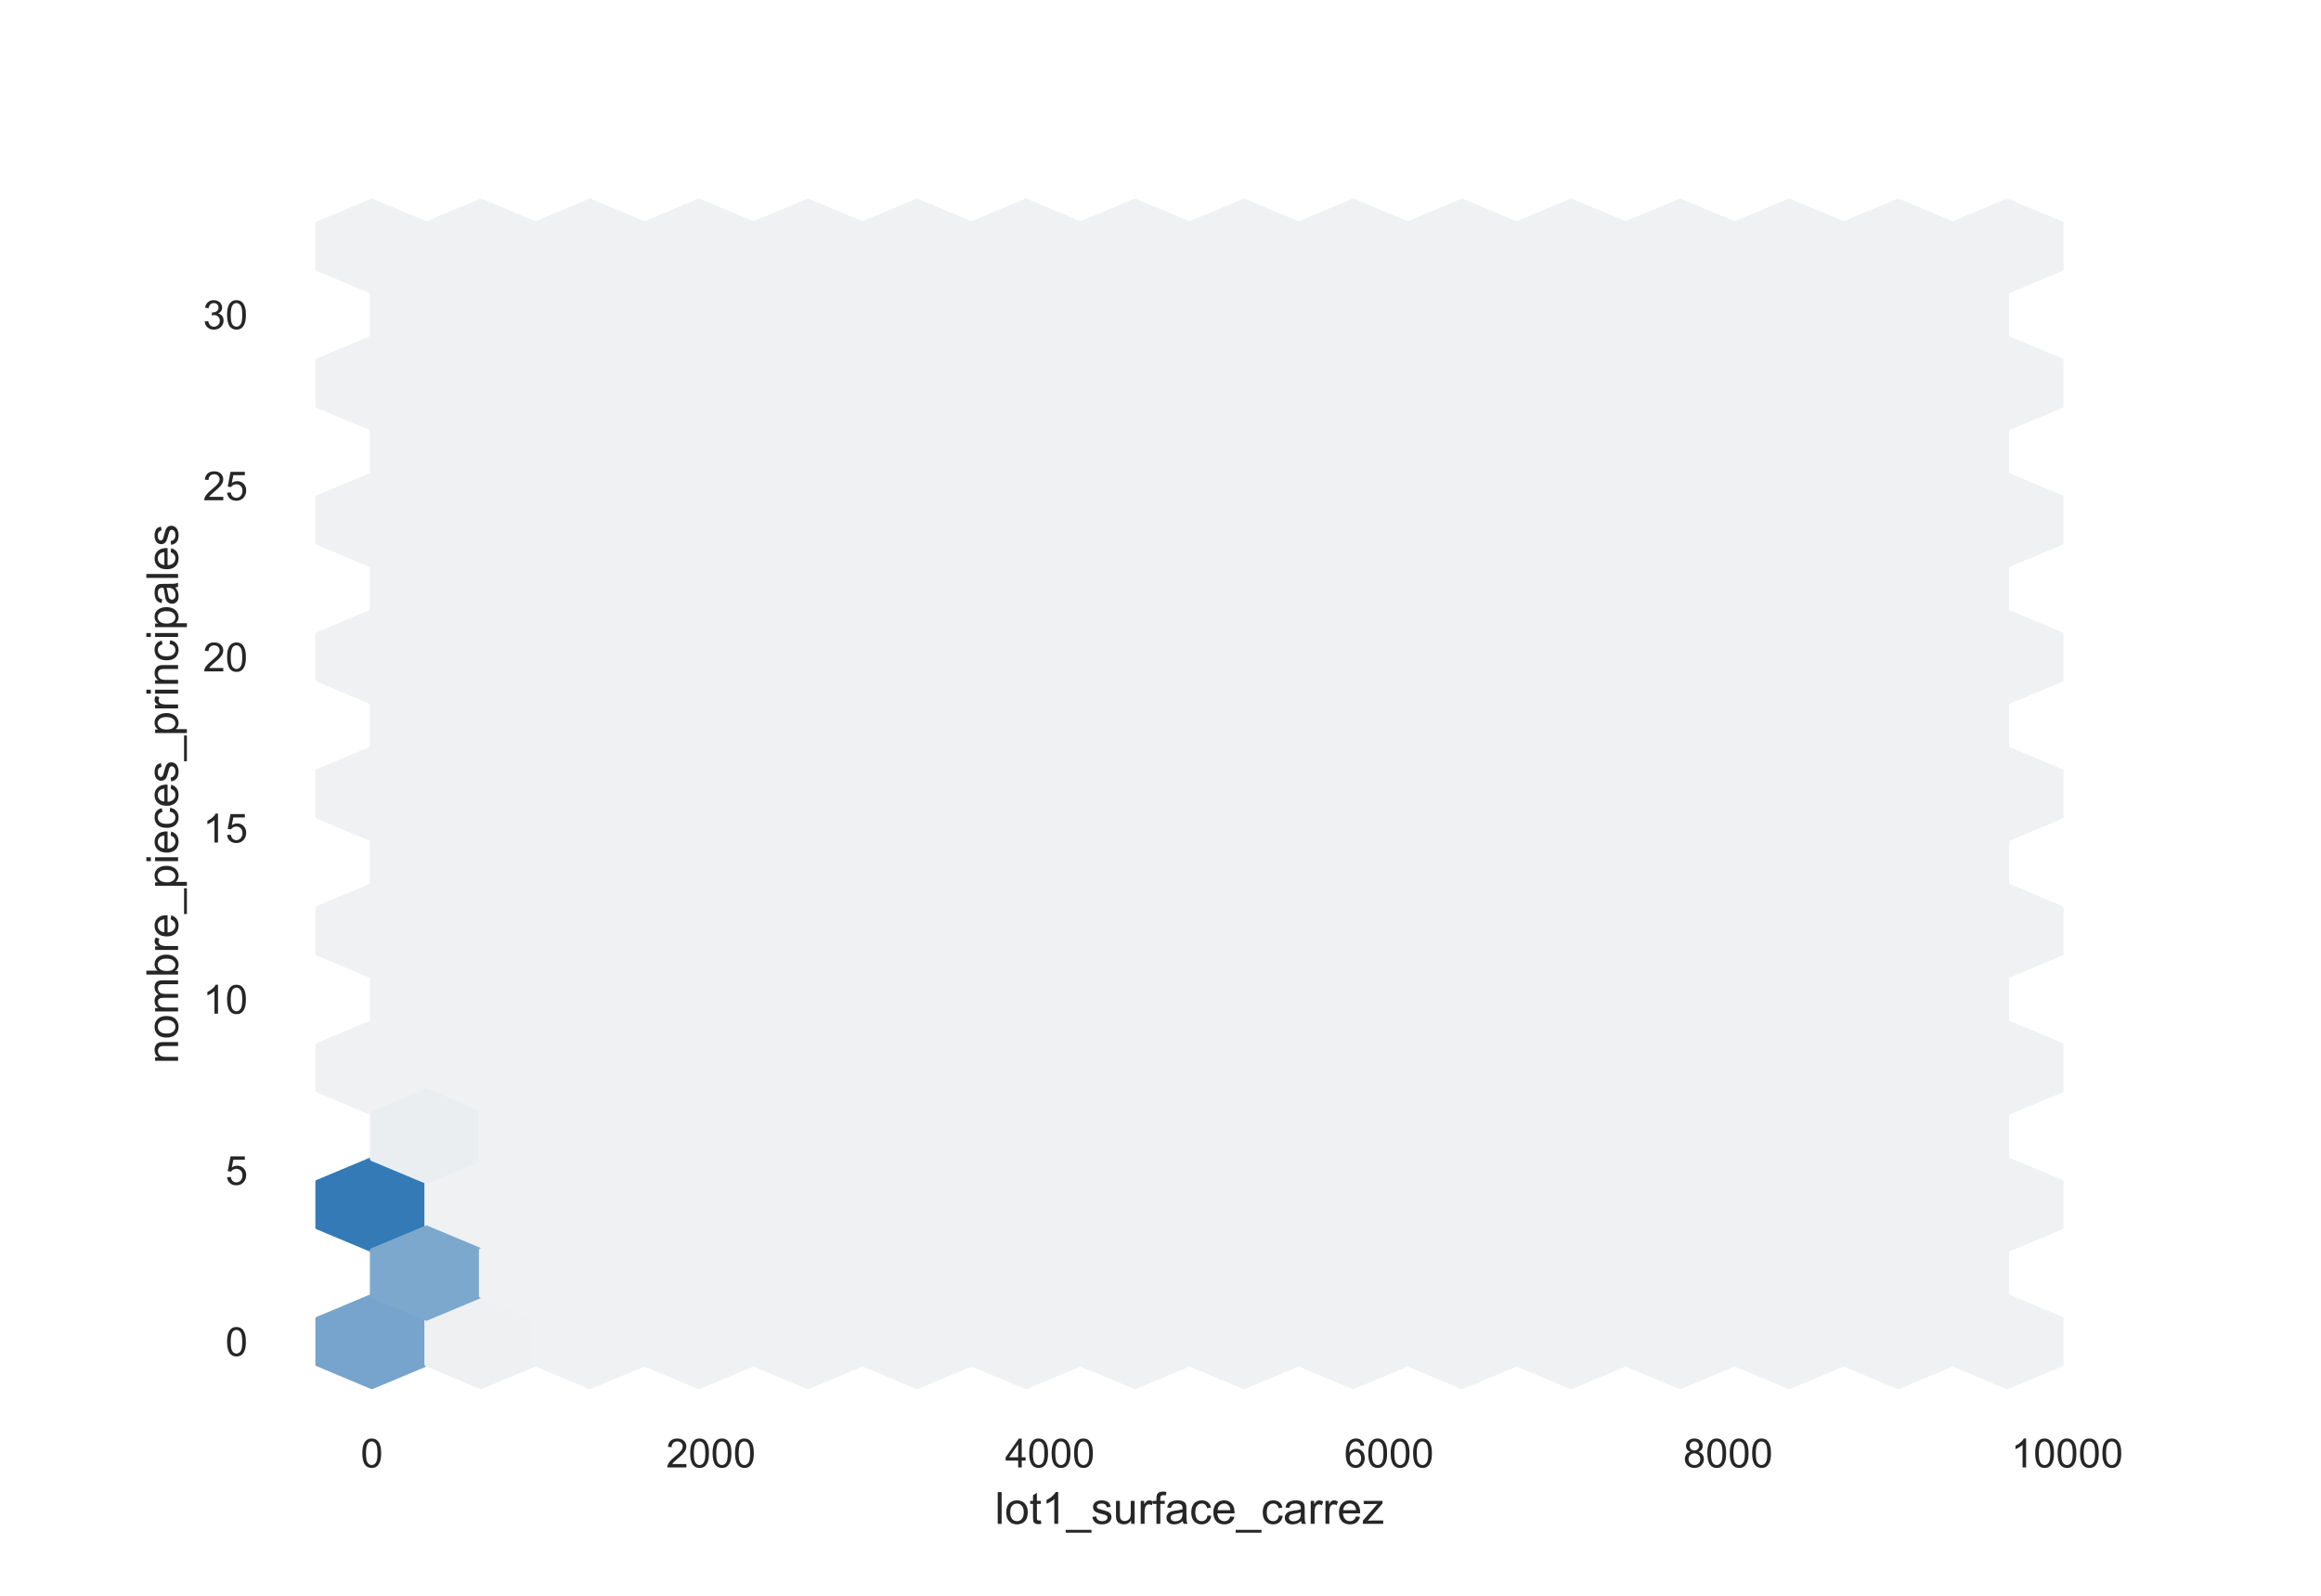 <?xml version="1.0" encoding="utf-8" standalone="no"?>
<!DOCTYPE svg PUBLIC "-//W3C//DTD SVG 1.1//EN"
  "http://www.w3.org/Graphics/SVG/1.1/DTD/svg11.dtd">
<!-- Created with matplotlib (https://matplotlib.org/) -->
<svg height="396pt" version="1.1" viewBox="0 0 576 396" width="576pt" xmlns="http://www.w3.org/2000/svg" xmlns:xlink="http://www.w3.org/1999/xlink">
 <defs>
  <style type="text/css">*{stroke-linecap:butt;stroke-linejoin:round;}</style>
 </defs>
 <g id="figure_1">
  <g id="patch_1">
   <path d="M 0 396 
L 576 396 
L 576 0 
L 0 0 
z
" style="fill:#ffffff;"/>
  </g>
  <g id="axes_1">
   <g id="patch_2">
    <path d="M 72 346.5 
L 518.4 346.5 
L 518.4 47.52 
L 72 47.52 
z
" style="fill:#ffffff;"/>
   </g>
   <g id="matplotlib.axis_1">
    <g id="xtick_1">
     <g id="text_1">
      <!-- 0 -->
      <g style="fill:#262626;" transform="translate(89.505 364.158)scale(0.1 -0.1)">
       <defs>
        <path d="M 4.156 35.297 
Q 4.156 48 6.766 55.734 
Q 9.375 63.484 14.516 67.672 
Q 19.672 71.875 27.484 71.875 
Q 33.25 71.875 37.594 69.547 
Q 41.938 67.234 44.766 62.859 
Q 47.609 58.5 49.219 52.219 
Q 50.828 45.953 50.828 35.297 
Q 50.828 22.703 48.234 14.969 
Q 45.656 7.234 40.5 3 
Q 35.359 -1.219 27.484 -1.219 
Q 17.141 -1.219 11.234 6.203 
Q 4.156 15.141 4.156 35.297 
z
M 13.188 35.297 
Q 13.188 17.672 17.312 11.828 
Q 21.438 6 27.484 6 
Q 33.547 6 37.672 11.859 
Q 41.797 17.719 41.797 35.297 
Q 41.797 52.984 37.672 58.781 
Q 33.547 64.594 27.391 64.594 
Q 21.344 64.594 17.719 59.469 
Q 13.188 52.938 13.188 35.297 
z
" id="ArialMT-48"/>
       </defs>
       <use xlink:href="#ArialMT-48"/>
      </g>
     </g>
    </g>
    <g id="xtick_2">
     <g id="text_2">
      <!-- 2000 -->
      <g style="fill:#262626;" transform="translate(165.305 364.158)scale(0.1 -0.1)">
       <defs>
        <path d="M 50.344 8.453 
L 50.344 0 
L 3.031 0 
Q 2.938 3.172 4.047 6.109 
Q 5.859 10.938 9.828 15.625 
Q 13.812 20.312 21.344 26.469 
Q 33.016 36.031 37.109 41.625 
Q 41.219 47.219 41.219 52.203 
Q 41.219 57.422 37.469 61 
Q 33.734 64.594 27.734 64.594 
Q 21.391 64.594 17.578 60.781 
Q 13.766 56.984 13.719 50.25 
L 4.688 51.172 
Q 5.609 61.281 11.656 66.578 
Q 17.719 71.875 27.938 71.875 
Q 38.234 71.875 44.234 66.156 
Q 50.25 60.453 50.25 52 
Q 50.25 47.703 48.484 43.547 
Q 46.734 39.406 42.656 34.812 
Q 38.578 30.219 29.109 22.219 
Q 21.188 15.578 18.938 13.203 
Q 16.703 10.844 15.234 8.453 
z
" id="ArialMT-50"/>
       </defs>
       <use xlink:href="#ArialMT-50"/>
       <use x="55.615" xlink:href="#ArialMT-48"/>
       <use x="111.23" xlink:href="#ArialMT-48"/>
       <use x="166.846" xlink:href="#ArialMT-48"/>
      </g>
     </g>
    </g>
    <g id="xtick_3">
     <g id="text_3">
      <!-- 4000 -->
      <g style="fill:#262626;" transform="translate(249.447 364.158)scale(0.1 -0.1)">
       <defs>
        <path d="M 32.328 0 
L 32.328 17.141 
L 1.266 17.141 
L 1.266 25.203 
L 33.938 71.578 
L 41.109 71.578 
L 41.109 25.203 
L 50.781 25.203 
L 50.781 17.141 
L 41.109 17.141 
L 41.109 0 
z
M 32.328 25.203 
L 32.328 57.469 
L 9.906 25.203 
z
" id="ArialMT-52"/>
       </defs>
       <use xlink:href="#ArialMT-52"/>
       <use x="55.615" xlink:href="#ArialMT-48"/>
       <use x="111.23" xlink:href="#ArialMT-48"/>
       <use x="166.846" xlink:href="#ArialMT-48"/>
      </g>
     </g>
    </g>
    <g id="xtick_4">
     <g id="text_4">
      <!-- 6000 -->
      <g style="fill:#262626;" transform="translate(333.588 364.158)scale(0.1 -0.1)">
       <defs>
        <path d="M 49.75 54.047 
L 41.016 53.375 
Q 39.844 58.547 37.703 60.891 
Q 34.125 64.656 28.906 64.656 
Q 24.703 64.656 21.531 62.312 
Q 17.391 59.281 14.984 53.469 
Q 12.594 47.656 12.5 36.922 
Q 15.672 41.75 20.266 44.094 
Q 24.859 46.438 29.891 46.438 
Q 38.672 46.438 44.844 39.969 
Q 51.031 33.5 51.031 23.25 
Q 51.031 16.5 48.125 10.719 
Q 45.219 4.938 40.141 1.859 
Q 35.062 -1.219 28.609 -1.219 
Q 17.625 -1.219 10.688 6.859 
Q 3.766 14.938 3.766 33.5 
Q 3.766 54.25 11.422 63.672 
Q 18.109 71.875 29.438 71.875 
Q 37.891 71.875 43.281 67.141 
Q 48.688 62.406 49.75 54.047 
z
M 13.875 23.188 
Q 13.875 18.656 15.797 14.5 
Q 17.719 10.359 21.188 8.172 
Q 24.656 6 28.469 6 
Q 34.031 6 38.031 10.484 
Q 42.047 14.984 42.047 22.703 
Q 42.047 30.125 38.078 34.391 
Q 34.125 38.672 28.125 38.672 
Q 22.172 38.672 18.016 34.391 
Q 13.875 30.125 13.875 23.188 
z
" id="ArialMT-54"/>
       </defs>
       <use xlink:href="#ArialMT-54"/>
       <use x="55.615" xlink:href="#ArialMT-48"/>
       <use x="111.23" xlink:href="#ArialMT-48"/>
       <use x="166.846" xlink:href="#ArialMT-48"/>
      </g>
     </g>
    </g>
    <g id="xtick_5">
     <g id="text_5">
      <!-- 8000 -->
      <g style="fill:#262626;" transform="translate(417.73 364.158)scale(0.1 -0.1)">
       <defs>
        <path d="M 17.672 38.812 
Q 12.203 40.828 9.562 44.531 
Q 6.938 48.25 6.938 53.422 
Q 6.938 61.234 12.547 66.547 
Q 18.172 71.875 27.484 71.875 
Q 36.859 71.875 42.578 66.422 
Q 48.297 60.984 48.297 53.172 
Q 48.297 48.188 45.672 44.5 
Q 43.062 40.828 37.75 38.812 
Q 44.344 36.672 47.781 31.875 
Q 51.219 27.094 51.219 20.453 
Q 51.219 11.281 44.719 5.031 
Q 38.234 -1.219 27.641 -1.219 
Q 17.047 -1.219 10.547 5.047 
Q 4.047 11.328 4.047 20.703 
Q 4.047 27.688 7.594 32.391 
Q 11.141 37.109 17.672 38.812 
z
M 15.922 53.719 
Q 15.922 48.641 19.188 45.406 
Q 22.469 42.188 27.688 42.188 
Q 32.766 42.188 36.016 45.375 
Q 39.266 48.578 39.266 53.219 
Q 39.266 58.062 35.906 61.359 
Q 32.562 64.656 27.594 64.656 
Q 22.562 64.656 19.234 61.422 
Q 15.922 58.203 15.922 53.719 
z
M 13.094 20.656 
Q 13.094 16.891 14.875 13.375 
Q 16.656 9.859 20.172 7.922 
Q 23.688 6 27.734 6 
Q 34.031 6 38.125 10.047 
Q 42.234 14.109 42.234 20.359 
Q 42.234 26.703 38.016 30.859 
Q 33.797 35.016 27.438 35.016 
Q 21.234 35.016 17.156 30.906 
Q 13.094 26.812 13.094 20.656 
z
" id="ArialMT-56"/>
       </defs>
       <use xlink:href="#ArialMT-56"/>
       <use x="55.615" xlink:href="#ArialMT-48"/>
       <use x="111.23" xlink:href="#ArialMT-48"/>
       <use x="166.846" xlink:href="#ArialMT-48"/>
      </g>
     </g>
    </g>
    <g id="xtick_6">
     <g id="text_6">
      <!-- 10000 -->
      <g style="fill:#262626;" transform="translate(499.091 364.158)scale(0.1 -0.1)">
       <defs>
        <path d="M 37.25 0 
L 28.469 0 
L 28.469 56 
Q 25.297 52.984 20.141 49.953 
Q 14.984 46.922 10.891 45.406 
L 10.891 53.906 
Q 18.266 57.375 23.781 62.297 
Q 29.297 67.234 31.594 71.875 
L 37.25 71.875 
z
" id="ArialMT-49"/>
       </defs>
       <use xlink:href="#ArialMT-49"/>
       <use x="55.615" xlink:href="#ArialMT-48"/>
       <use x="111.23" xlink:href="#ArialMT-48"/>
       <use x="166.846" xlink:href="#ArialMT-48"/>
       <use x="222.461" xlink:href="#ArialMT-48"/>
      </g>
     </g>
    </g>
    <g id="text_7">
     <!-- lot1_surface_carrez -->
     <g style="fill:#262626;" transform="translate(246.901 378.153)scale(0.11 -0.11)">
      <defs>
       <path d="M 6.391 0 
L 6.391 71.578 
L 15.188 71.578 
L 15.188 0 
z
" id="ArialMT-108"/>
       <path d="M 3.328 25.922 
Q 3.328 40.328 11.328 47.266 
Q 18.016 53.031 27.641 53.031 
Q 38.328 53.031 45.109 46.016 
Q 51.906 39.016 51.906 26.656 
Q 51.906 16.656 48.906 10.906 
Q 45.906 5.172 40.156 2 
Q 34.422 -1.172 27.641 -1.172 
Q 16.75 -1.172 10.031 5.812 
Q 3.328 12.797 3.328 25.922 
z
M 12.359 25.922 
Q 12.359 15.969 16.703 11.016 
Q 21.047 6.062 27.641 6.062 
Q 34.188 6.062 38.531 11.031 
Q 42.875 16.016 42.875 26.219 
Q 42.875 35.844 38.5 40.797 
Q 34.125 45.75 27.641 45.75 
Q 21.047 45.75 16.703 40.812 
Q 12.359 35.891 12.359 25.922 
z
" id="ArialMT-111"/>
       <path d="M 25.781 7.859 
L 27.047 0.094 
Q 23.344 -0.688 20.406 -0.688 
Q 15.625 -0.688 12.984 0.828 
Q 10.359 2.344 9.281 4.812 
Q 8.203 7.281 8.203 15.188 
L 8.203 45.016 
L 1.766 45.016 
L 1.766 51.859 
L 8.203 51.859 
L 8.203 64.703 
L 16.938 69.969 
L 16.938 51.859 
L 25.781 51.859 
L 25.781 45.016 
L 16.938 45.016 
L 16.938 14.703 
Q 16.938 10.938 17.406 9.859 
Q 17.875 8.797 18.922 8.156 
Q 19.969 7.516 21.922 7.516 
Q 23.391 7.516 25.781 7.859 
z
" id="ArialMT-116"/>
       <path d="M -1.516 -19.875 
L -1.516 -13.531 
L 56.734 -13.531 
L 56.734 -19.875 
z
" id="ArialMT-95"/>
       <path d="M 3.078 15.484 
L 11.766 16.844 
Q 12.5 11.625 15.844 8.844 
Q 19.188 6.062 25.203 6.062 
Q 31.25 6.062 34.172 8.516 
Q 37.109 10.984 37.109 14.312 
Q 37.109 17.281 34.516 19 
Q 32.719 20.172 25.531 21.969 
Q 15.875 24.422 12.141 26.203 
Q 8.406 27.984 6.469 31.125 
Q 4.547 34.281 4.547 38.094 
Q 4.547 41.547 6.125 44.5 
Q 7.719 47.469 10.453 49.422 
Q 12.5 50.922 16.031 51.969 
Q 19.578 53.031 23.641 53.031 
Q 29.734 53.031 34.344 51.266 
Q 38.969 49.516 41.156 46.5 
Q 43.359 43.5 44.188 38.484 
L 35.594 37.312 
Q 35.016 41.312 32.203 43.547 
Q 29.391 45.797 24.266 45.797 
Q 18.219 45.797 15.625 43.797 
Q 13.031 41.797 13.031 39.109 
Q 13.031 37.406 14.109 36.031 
Q 15.188 34.625 17.484 33.688 
Q 18.797 33.203 25.25 31.453 
Q 34.578 28.953 38.25 27.359 
Q 41.938 25.781 44.031 22.75 
Q 46.141 19.734 46.141 15.234 
Q 46.141 10.844 43.578 6.953 
Q 41.016 3.078 36.172 0.953 
Q 31.344 -1.172 25.25 -1.172 
Q 15.141 -1.172 9.844 3.031 
Q 4.547 7.234 3.078 15.484 
z
" id="ArialMT-115"/>
       <path d="M 40.578 0 
L 40.578 7.625 
Q 34.516 -1.172 24.125 -1.172 
Q 19.531 -1.172 15.547 0.578 
Q 11.578 2.344 9.641 5 
Q 7.719 7.672 6.938 11.531 
Q 6.391 14.109 6.391 19.734 
L 6.391 51.859 
L 15.188 51.859 
L 15.188 23.094 
Q 15.188 16.219 15.719 13.812 
Q 16.547 10.359 19.234 8.375 
Q 21.922 6.391 25.875 6.391 
Q 29.828 6.391 33.297 8.422 
Q 36.766 10.453 38.203 13.938 
Q 39.656 17.438 39.656 24.078 
L 39.656 51.859 
L 48.438 51.859 
L 48.438 0 
z
" id="ArialMT-117"/>
       <path d="M 6.5 0 
L 6.5 51.859 
L 14.406 51.859 
L 14.406 44 
Q 17.438 49.516 20 51.266 
Q 22.562 53.031 25.641 53.031 
Q 30.078 53.031 34.672 50.203 
L 31.641 42.047 
Q 28.422 43.953 25.203 43.953 
Q 22.312 43.953 20.016 42.219 
Q 17.719 40.484 16.75 37.406 
Q 15.281 32.719 15.281 27.156 
L 15.281 0 
z
" id="ArialMT-114"/>
       <path d="M 8.688 0 
L 8.688 45.016 
L 0.922 45.016 
L 0.922 51.859 
L 8.688 51.859 
L 8.688 57.375 
Q 8.688 62.594 9.625 65.141 
Q 10.891 68.562 14.078 70.672 
Q 17.281 72.797 23.047 72.797 
Q 26.766 72.797 31.25 71.922 
L 29.938 64.266 
Q 27.203 64.75 24.75 64.75 
Q 20.75 64.75 19.094 63.031 
Q 17.438 61.328 17.438 56.641 
L 17.438 51.859 
L 27.547 51.859 
L 27.547 45.016 
L 17.438 45.016 
L 17.438 0 
z
" id="ArialMT-102"/>
       <path d="M 40.438 6.391 
Q 35.547 2.25 31.031 0.531 
Q 26.516 -1.172 21.344 -1.172 
Q 12.797 -1.172 8.203 3 
Q 3.609 7.172 3.609 13.672 
Q 3.609 17.484 5.344 20.625 
Q 7.078 23.781 9.891 25.688 
Q 12.703 27.594 16.219 28.562 
Q 18.797 29.25 24.031 29.891 
Q 34.672 31.156 39.703 32.906 
Q 39.75 34.719 39.75 35.203 
Q 39.75 40.578 37.25 42.781 
Q 33.891 45.75 27.25 45.75 
Q 21.047 45.75 18.094 43.578 
Q 15.141 41.406 13.719 35.891 
L 5.125 37.062 
Q 6.297 42.578 8.984 45.969 
Q 11.672 49.359 16.75 51.188 
Q 21.828 53.031 28.516 53.031 
Q 35.156 53.031 39.297 51.469 
Q 43.453 49.906 45.406 47.531 
Q 47.359 45.172 48.141 41.547 
Q 48.578 39.312 48.578 33.453 
L 48.578 21.734 
Q 48.578 9.469 49.141 6.219 
Q 49.703 2.984 51.375 0 
L 42.188 0 
Q 40.828 2.734 40.438 6.391 
z
M 39.703 26.031 
Q 34.906 24.078 25.344 22.703 
Q 19.922 21.922 17.672 20.938 
Q 15.438 19.969 14.203 18.094 
Q 12.984 16.219 12.984 13.922 
Q 12.984 10.406 15.641 8.062 
Q 18.312 5.719 23.438 5.719 
Q 28.516 5.719 32.469 7.938 
Q 36.422 10.156 38.281 14.016 
Q 39.703 17 39.703 22.797 
z
" id="ArialMT-97"/>
       <path d="M 40.438 19 
L 49.078 17.875 
Q 47.656 8.938 41.812 3.875 
Q 35.984 -1.172 27.484 -1.172 
Q 16.844 -1.172 10.375 5.781 
Q 3.906 12.75 3.906 25.734 
Q 3.906 34.125 6.688 40.422 
Q 9.469 46.734 15.156 49.875 
Q 20.844 53.031 27.547 53.031 
Q 35.984 53.031 41.359 48.75 
Q 46.734 44.484 48.25 36.625 
L 39.703 35.297 
Q 38.484 40.531 35.375 43.156 
Q 32.281 45.797 27.875 45.797 
Q 21.234 45.797 17.078 41.031 
Q 12.938 36.281 12.938 25.984 
Q 12.938 15.531 16.938 10.797 
Q 20.953 6.062 27.391 6.062 
Q 32.562 6.062 36.031 9.234 
Q 39.5 12.406 40.438 19 
z
" id="ArialMT-99"/>
       <path d="M 42.094 16.703 
L 51.172 15.578 
Q 49.031 7.625 43.219 3.219 
Q 37.406 -1.172 28.375 -1.172 
Q 17 -1.172 10.328 5.828 
Q 3.656 12.844 3.656 25.484 
Q 3.656 38.578 10.391 45.797 
Q 17.141 53.031 27.875 53.031 
Q 38.281 53.031 44.875 45.953 
Q 51.469 38.875 51.469 26.031 
Q 51.469 25.25 51.422 23.688 
L 12.75 23.688 
Q 13.234 15.141 17.578 10.594 
Q 21.922 6.062 28.422 6.062 
Q 33.25 6.062 36.672 8.594 
Q 40.094 11.141 42.094 16.703 
z
M 13.234 30.906 
L 42.188 30.906 
Q 41.609 37.453 38.875 40.719 
Q 34.672 45.797 27.984 45.797 
Q 21.922 45.797 17.797 41.75 
Q 13.672 37.703 13.234 30.906 
z
" id="ArialMT-101"/>
       <path d="M 1.953 0 
L 1.953 7.125 
L 34.969 45.016 
Q 29.344 44.734 25.047 44.734 
L 3.906 44.734 
L 3.906 51.859 
L 46.297 51.859 
L 46.297 46.047 
L 18.219 13.141 
L 12.797 7.125 
Q 18.703 7.562 23.875 7.562 
L 47.859 7.562 
L 47.859 0 
z
" id="ArialMT-122"/>
      </defs>
      <use xlink:href="#ArialMT-108"/>
      <use x="22.217" xlink:href="#ArialMT-111"/>
      <use x="77.832" xlink:href="#ArialMT-116"/>
      <use x="105.615" xlink:href="#ArialMT-49"/>
      <use x="161.23" xlink:href="#ArialMT-95"/>
      <use x="216.846" xlink:href="#ArialMT-115"/>
      <use x="266.846" xlink:href="#ArialMT-117"/>
      <use x="322.461" xlink:href="#ArialMT-114"/>
      <use x="355.762" xlink:href="#ArialMT-102"/>
      <use x="383.545" xlink:href="#ArialMT-97"/>
      <use x="439.16" xlink:href="#ArialMT-99"/>
      <use x="489.16" xlink:href="#ArialMT-101"/>
      <use x="544.775" xlink:href="#ArialMT-95"/>
      <use x="600.391" xlink:href="#ArialMT-99"/>
      <use x="650.391" xlink:href="#ArialMT-97"/>
      <use x="706.006" xlink:href="#ArialMT-114"/>
      <use x="739.307" xlink:href="#ArialMT-114"/>
      <use x="772.607" xlink:href="#ArialMT-101"/>
      <use x="828.223" xlink:href="#ArialMT-122"/>
     </g>
    </g>
   </g>
   <g id="matplotlib.axis_2">
    <g id="ytick_1">
     <g id="text_8">
      <!-- 0 -->
      <g style="fill:#262626;" transform="translate(55.939 336.489)scale(0.1 -0.1)">
       <use xlink:href="#ArialMT-48"/>
      </g>
     </g>
    </g>
    <g id="ytick_2">
     <g id="text_9">
      <!-- 5 -->
      <g style="fill:#262626;" transform="translate(55.939 294.02)scale(0.1 -0.1)">
       <defs>
        <path d="M 4.156 18.75 
L 13.375 19.531 
Q 14.406 12.797 18.141 9.391 
Q 21.875 6 27.156 6 
Q 33.5 6 37.891 10.781 
Q 42.281 15.578 42.281 23.484 
Q 42.281 31 38.062 35.344 
Q 33.844 39.703 27 39.703 
Q 22.75 39.703 19.328 37.766 
Q 15.922 35.844 13.969 32.766 
L 5.719 33.844 
L 12.641 70.609 
L 48.25 70.609 
L 48.25 62.203 
L 19.672 62.203 
L 15.828 42.969 
Q 22.266 47.469 29.344 47.469 
Q 38.719 47.469 45.156 40.969 
Q 51.609 34.469 51.609 24.266 
Q 51.609 14.547 45.953 7.469 
Q 39.062 -1.219 27.156 -1.219 
Q 17.391 -1.219 11.203 4.25 
Q 5.031 9.719 4.156 18.75 
z
" id="ArialMT-53"/>
       </defs>
       <use xlink:href="#ArialMT-53"/>
      </g>
     </g>
    </g>
    <g id="ytick_3">
     <g id="text_10">
      <!-- 10 -->
      <g style="fill:#262626;" transform="translate(50.378 251.551)scale(0.1 -0.1)">
       <use xlink:href="#ArialMT-49"/>
       <use x="55.615" xlink:href="#ArialMT-48"/>
      </g>
     </g>
    </g>
    <g id="ytick_4">
     <g id="text_11">
      <!-- 15 -->
      <g style="fill:#262626;" transform="translate(50.378 209.083)scale(0.1 -0.1)">
       <use xlink:href="#ArialMT-49"/>
       <use x="55.615" xlink:href="#ArialMT-53"/>
      </g>
     </g>
    </g>
    <g id="ytick_5">
     <g id="text_12">
      <!-- 20 -->
      <g style="fill:#262626;" transform="translate(50.378 166.614)scale(0.1 -0.1)">
       <use xlink:href="#ArialMT-50"/>
       <use x="55.615" xlink:href="#ArialMT-48"/>
      </g>
     </g>
    </g>
    <g id="ytick_6">
     <g id="text_13">
      <!-- 25 -->
      <g style="fill:#262626;" transform="translate(50.378 124.145)scale(0.1 -0.1)">
       <use xlink:href="#ArialMT-50"/>
       <use x="55.615" xlink:href="#ArialMT-53"/>
      </g>
     </g>
    </g>
    <g id="ytick_7">
     <g id="text_14">
      <!-- 30 -->
      <g style="fill:#262626;" transform="translate(50.378 81.676)scale(0.1 -0.1)">
       <defs>
        <path d="M 4.203 18.891 
L 12.984 20.062 
Q 14.5 12.594 18.141 9.297 
Q 21.781 6 27 6 
Q 33.203 6 37.469 10.297 
Q 41.75 14.594 41.75 20.953 
Q 41.75 27 37.797 30.922 
Q 33.844 34.859 27.734 34.859 
Q 25.25 34.859 21.531 33.891 
L 22.516 41.609 
Q 23.391 41.5 23.922 41.5 
Q 29.547 41.5 34.031 44.422 
Q 38.531 47.359 38.531 53.469 
Q 38.531 58.297 35.25 61.469 
Q 31.984 64.656 26.812 64.656 
Q 21.688 64.656 18.266 61.422 
Q 14.844 58.203 13.875 51.766 
L 5.078 53.328 
Q 6.688 62.156 12.391 67.016 
Q 18.109 71.875 26.609 71.875 
Q 32.469 71.875 37.391 69.359 
Q 42.328 66.844 44.938 62.5 
Q 47.562 58.156 47.562 53.266 
Q 47.562 48.641 45.062 44.828 
Q 42.578 41.016 37.703 38.766 
Q 44.047 37.312 47.562 32.688 
Q 51.078 28.078 51.078 21.141 
Q 51.078 11.766 44.234 5.25 
Q 37.406 -1.266 26.953 -1.266 
Q 17.531 -1.266 11.297 4.344 
Q 5.078 9.969 4.203 18.891 
z
" id="ArialMT-51"/>
       </defs>
       <use xlink:href="#ArialMT-51"/>
       <use x="55.615" xlink:href="#ArialMT-48"/>
      </g>
     </g>
    </g>
    <g id="text_15">
     <!-- nombre_pieces_principales -->
     <g style="fill:#262626;" transform="translate(44.192 263.961)rotate(-90)scale(0.11 -0.11)">
      <defs>
       <path d="M 6.594 0 
L 6.594 51.859 
L 14.5 51.859 
L 14.5 44.484 
Q 20.219 53.031 31 53.031 
Q 35.688 53.031 39.625 51.344 
Q 43.562 49.656 45.516 46.922 
Q 47.469 44.188 48.25 40.438 
Q 48.734 37.984 48.734 31.891 
L 48.734 0 
L 39.938 0 
L 39.938 31.547 
Q 39.938 36.922 38.906 39.578 
Q 37.891 42.234 35.281 43.812 
Q 32.672 45.406 29.156 45.406 
Q 23.531 45.406 19.453 41.844 
Q 15.375 38.281 15.375 28.328 
L 15.375 0 
z
" id="ArialMT-110"/>
       <path d="M 6.594 0 
L 6.594 51.859 
L 14.453 51.859 
L 14.453 44.578 
Q 16.891 48.391 20.938 50.703 
Q 25 53.031 30.172 53.031 
Q 35.938 53.031 39.625 50.641 
Q 43.312 48.25 44.828 43.953 
Q 50.984 53.031 60.844 53.031 
Q 68.562 53.031 72.703 48.75 
Q 76.859 44.484 76.859 35.594 
L 76.859 0 
L 68.109 0 
L 68.109 32.672 
Q 68.109 37.938 67.25 40.25 
Q 66.406 42.578 64.156 43.984 
Q 61.922 45.406 58.891 45.406 
Q 53.422 45.406 49.797 41.766 
Q 46.188 38.141 46.188 30.125 
L 46.188 0 
L 37.406 0 
L 37.406 33.688 
Q 37.406 39.547 35.25 42.469 
Q 33.109 45.406 28.219 45.406 
Q 24.516 45.406 21.359 43.453 
Q 18.219 41.5 16.797 37.734 
Q 15.375 33.984 15.375 26.906 
L 15.375 0 
z
" id="ArialMT-109"/>
       <path d="M 14.703 0 
L 6.547 0 
L 6.547 71.578 
L 15.328 71.578 
L 15.328 46.047 
Q 20.906 53.031 29.547 53.031 
Q 34.328 53.031 38.594 51.094 
Q 42.875 49.172 45.625 45.672 
Q 48.391 42.188 49.953 37.25 
Q 51.516 32.328 51.516 26.703 
Q 51.516 13.375 44.922 6.094 
Q 38.328 -1.172 29.109 -1.172 
Q 19.922 -1.172 14.703 6.5 
z
M 14.594 26.312 
Q 14.594 17 17.141 12.844 
Q 21.297 6.062 28.375 6.062 
Q 34.125 6.062 38.328 11.062 
Q 42.531 16.062 42.531 25.984 
Q 42.531 36.141 38.5 40.969 
Q 34.469 45.797 28.766 45.797 
Q 23 45.797 18.797 40.797 
Q 14.594 35.797 14.594 26.312 
z
" id="ArialMT-98"/>
       <path d="M 6.594 -19.875 
L 6.594 51.859 
L 14.594 51.859 
L 14.594 45.125 
Q 17.438 49.078 21 51.047 
Q 24.562 53.031 29.641 53.031 
Q 36.281 53.031 41.359 49.609 
Q 46.438 46.188 49.016 39.953 
Q 51.609 33.734 51.609 26.312 
Q 51.609 18.359 48.75 11.984 
Q 45.906 5.609 40.453 2.219 
Q 35.016 -1.172 29 -1.172 
Q 24.609 -1.172 21.109 0.688 
Q 17.625 2.547 15.375 5.375 
L 15.375 -19.875 
z
M 14.547 25.641 
Q 14.547 15.625 18.594 10.844 
Q 22.656 6.062 28.422 6.062 
Q 34.281 6.062 38.453 11.016 
Q 42.625 15.969 42.625 26.375 
Q 42.625 36.281 38.547 41.203 
Q 34.469 46.141 28.812 46.141 
Q 23.188 46.141 18.859 40.891 
Q 14.547 35.641 14.547 25.641 
z
" id="ArialMT-112"/>
       <path d="M 6.641 61.469 
L 6.641 71.578 
L 15.438 71.578 
L 15.438 61.469 
z
M 6.641 0 
L 6.641 51.859 
L 15.438 51.859 
L 15.438 0 
z
" id="ArialMT-105"/>
      </defs>
      <use xlink:href="#ArialMT-110"/>
      <use x="55.615" xlink:href="#ArialMT-111"/>
      <use x="111.23" xlink:href="#ArialMT-109"/>
      <use x="194.531" xlink:href="#ArialMT-98"/>
      <use x="250.146" xlink:href="#ArialMT-114"/>
      <use x="283.447" xlink:href="#ArialMT-101"/>
      <use x="339.062" xlink:href="#ArialMT-95"/>
      <use x="394.678" xlink:href="#ArialMT-112"/>
      <use x="450.293" xlink:href="#ArialMT-105"/>
      <use x="472.51" xlink:href="#ArialMT-101"/>
      <use x="528.125" xlink:href="#ArialMT-99"/>
      <use x="578.125" xlink:href="#ArialMT-101"/>
      <use x="633.74" xlink:href="#ArialMT-115"/>
      <use x="683.74" xlink:href="#ArialMT-95"/>
      <use x="739.355" xlink:href="#ArialMT-112"/>
      <use x="794.971" xlink:href="#ArialMT-114"/>
      <use x="828.271" xlink:href="#ArialMT-105"/>
      <use x="850.488" xlink:href="#ArialMT-110"/>
      <use x="906.104" xlink:href="#ArialMT-99"/>
      <use x="956.104" xlink:href="#ArialMT-105"/>
      <use x="978.32" xlink:href="#ArialMT-112"/>
      <use x="1033.936" xlink:href="#ArialMT-97"/>
      <use x="1089.551" xlink:href="#ArialMT-108"/>
      <use x="1111.768" xlink:href="#ArialMT-101"/>
      <use x="1167.383" xlink:href="#ArialMT-115"/>
     </g>
    </g>
   </g>
   <g id="PolyCollection_1">
    <defs>
     <path d="M 105.812 -57.428 
L 105.812 -68.752 
L 92.285 -74.415 
L 78.758 -68.752 
L 78.758 -57.428 
L 92.285 -51.765 
z
" id="C0_0_201725b69e"/>
    </defs>
    <g clip-path="url(#pf9bc2e2ea3)">
     <use style="fill:#76a4cc;stroke:#76a4cc;" x="0.006" xlink:href="#C0_0_201725b69e" y="396"/>
    </g>
    <g clip-path="url(#pf9bc2e2ea3)">
     <use style="fill:#337ab7;stroke:#337ab7;" x="0.006" xlink:href="#C0_0_201725b69e" y="362.025"/>
    </g>
    <g clip-path="url(#pf9bc2e2ea3)">
     <use style="fill:#f0f1f2;stroke:#f0f1f2;" x="0.006" xlink:href="#C0_0_201725b69e" y="328.05"/>
    </g>
    <g clip-path="url(#pf9bc2e2ea3)">
     <use style="fill:#f0f1f2;stroke:#f0f1f2;" x="0.006" xlink:href="#C0_0_201725b69e" y="294.075"/>
    </g>
    <g clip-path="url(#pf9bc2e2ea3)">
     <use style="fill:#f0f1f2;stroke:#f0f1f2;" x="0.006" xlink:href="#C0_0_201725b69e" y="260.1"/>
    </g>
    <g clip-path="url(#pf9bc2e2ea3)">
     <use style="fill:#f0f1f2;stroke:#f0f1f2;" x="0.006" xlink:href="#C0_0_201725b69e" y="226.125"/>
    </g>
    <g clip-path="url(#pf9bc2e2ea3)">
     <use style="fill:#f0f1f2;stroke:#f0f1f2;" x="0.006" xlink:href="#C0_0_201725b69e" y="192.15"/>
    </g>
    <g clip-path="url(#pf9bc2e2ea3)">
     <use style="fill:#f0f1f2;stroke:#f0f1f2;" x="0.006" xlink:href="#C0_0_201725b69e" y="158.175"/>
    </g>
    <g clip-path="url(#pf9bc2e2ea3)">
     <use style="fill:#f0f1f2;stroke:#f0f1f2;" x="0.006" xlink:href="#C0_0_201725b69e" y="124.2"/>
    </g>
    <g clip-path="url(#pf9bc2e2ea3)">
     <use style="fill:#eef0f2;stroke:#eef0f2;" x="27.06" xlink:href="#C0_0_201725b69e" y="396"/>
    </g>
    <g clip-path="url(#pf9bc2e2ea3)">
     <use style="fill:#f0f1f2;stroke:#f0f1f2;" x="27.06" xlink:href="#C0_0_201725b69e" y="362.025"/>
    </g>
    <g clip-path="url(#pf9bc2e2ea3)">
     <use style="fill:#f0f1f2;stroke:#f0f1f2;" x="27.06" xlink:href="#C0_0_201725b69e" y="328.05"/>
    </g>
    <g clip-path="url(#pf9bc2e2ea3)">
     <use style="fill:#f0f1f2;stroke:#f0f1f2;" x="27.06" xlink:href="#C0_0_201725b69e" y="294.075"/>
    </g>
    <g clip-path="url(#pf9bc2e2ea3)">
     <use style="fill:#f0f1f2;stroke:#f0f1f2;" x="27.06" xlink:href="#C0_0_201725b69e" y="260.1"/>
    </g>
    <g clip-path="url(#pf9bc2e2ea3)">
     <use style="fill:#f0f1f2;stroke:#f0f1f2;" x="27.06" xlink:href="#C0_0_201725b69e" y="226.125"/>
    </g>
    <g clip-path="url(#pf9bc2e2ea3)">
     <use style="fill:#f0f1f2;stroke:#f0f1f2;" x="27.06" xlink:href="#C0_0_201725b69e" y="192.15"/>
    </g>
    <g clip-path="url(#pf9bc2e2ea3)">
     <use style="fill:#f0f1f2;stroke:#f0f1f2;" x="27.06" xlink:href="#C0_0_201725b69e" y="158.175"/>
    </g>
    <g clip-path="url(#pf9bc2e2ea3)">
     <use style="fill:#f0f1f2;stroke:#f0f1f2;" x="27.06" xlink:href="#C0_0_201725b69e" y="124.2"/>
    </g>
    <g clip-path="url(#pf9bc2e2ea3)">
     <use style="fill:#f0f1f2;stroke:#f0f1f2;" x="54.115" xlink:href="#C0_0_201725b69e" y="396"/>
    </g>
    <g clip-path="url(#pf9bc2e2ea3)">
     <use style="fill:#f0f1f2;stroke:#f0f1f2;" x="54.115" xlink:href="#C0_0_201725b69e" y="362.025"/>
    </g>
    <g clip-path="url(#pf9bc2e2ea3)">
     <use style="fill:#f0f1f2;stroke:#f0f1f2;" x="54.115" xlink:href="#C0_0_201725b69e" y="328.05"/>
    </g>
    <g clip-path="url(#pf9bc2e2ea3)">
     <use style="fill:#f0f1f2;stroke:#f0f1f2;" x="54.115" xlink:href="#C0_0_201725b69e" y="294.075"/>
    </g>
    <g clip-path="url(#pf9bc2e2ea3)">
     <use style="fill:#f0f1f2;stroke:#f0f1f2;" x="54.115" xlink:href="#C0_0_201725b69e" y="260.1"/>
    </g>
    <g clip-path="url(#pf9bc2e2ea3)">
     <use style="fill:#f0f1f2;stroke:#f0f1f2;" x="54.115" xlink:href="#C0_0_201725b69e" y="226.125"/>
    </g>
    <g clip-path="url(#pf9bc2e2ea3)">
     <use style="fill:#f0f1f2;stroke:#f0f1f2;" x="54.115" xlink:href="#C0_0_201725b69e" y="192.15"/>
    </g>
    <g clip-path="url(#pf9bc2e2ea3)">
     <use style="fill:#f0f1f2;stroke:#f0f1f2;" x="54.115" xlink:href="#C0_0_201725b69e" y="158.175"/>
    </g>
    <g clip-path="url(#pf9bc2e2ea3)">
     <use style="fill:#f0f1f2;stroke:#f0f1f2;" x="54.115" xlink:href="#C0_0_201725b69e" y="124.2"/>
    </g>
    <g clip-path="url(#pf9bc2e2ea3)">
     <use style="fill:#f0f1f2;stroke:#f0f1f2;" x="81.17" xlink:href="#C0_0_201725b69e" y="396"/>
    </g>
    <g clip-path="url(#pf9bc2e2ea3)">
     <use style="fill:#f0f1f2;stroke:#f0f1f2;" x="81.17" xlink:href="#C0_0_201725b69e" y="362.025"/>
    </g>
    <g clip-path="url(#pf9bc2e2ea3)">
     <use style="fill:#f0f1f2;stroke:#f0f1f2;" x="81.17" xlink:href="#C0_0_201725b69e" y="328.05"/>
    </g>
    <g clip-path="url(#pf9bc2e2ea3)">
     <use style="fill:#f0f1f2;stroke:#f0f1f2;" x="81.17" xlink:href="#C0_0_201725b69e" y="294.075"/>
    </g>
    <g clip-path="url(#pf9bc2e2ea3)">
     <use style="fill:#f0f1f2;stroke:#f0f1f2;" x="81.17" xlink:href="#C0_0_201725b69e" y="260.1"/>
    </g>
    <g clip-path="url(#pf9bc2e2ea3)">
     <use style="fill:#f0f1f2;stroke:#f0f1f2;" x="81.17" xlink:href="#C0_0_201725b69e" y="226.125"/>
    </g>
    <g clip-path="url(#pf9bc2e2ea3)">
     <use style="fill:#f0f1f2;stroke:#f0f1f2;" x="81.17" xlink:href="#C0_0_201725b69e" y="192.15"/>
    </g>
    <g clip-path="url(#pf9bc2e2ea3)">
     <use style="fill:#f0f1f2;stroke:#f0f1f2;" x="81.17" xlink:href="#C0_0_201725b69e" y="158.175"/>
    </g>
    <g clip-path="url(#pf9bc2e2ea3)">
     <use style="fill:#f0f1f2;stroke:#f0f1f2;" x="81.17" xlink:href="#C0_0_201725b69e" y="124.2"/>
    </g>
    <g clip-path="url(#pf9bc2e2ea3)">
     <use style="fill:#f0f1f2;stroke:#f0f1f2;" x="108.224" xlink:href="#C0_0_201725b69e" y="396"/>
    </g>
    <g clip-path="url(#pf9bc2e2ea3)">
     <use style="fill:#f0f1f2;stroke:#f0f1f2;" x="108.224" xlink:href="#C0_0_201725b69e" y="362.025"/>
    </g>
    <g clip-path="url(#pf9bc2e2ea3)">
     <use style="fill:#f0f1f2;stroke:#f0f1f2;" x="108.224" xlink:href="#C0_0_201725b69e" y="328.05"/>
    </g>
    <g clip-path="url(#pf9bc2e2ea3)">
     <use style="fill:#f0f1f2;stroke:#f0f1f2;" x="108.224" xlink:href="#C0_0_201725b69e" y="294.075"/>
    </g>
    <g clip-path="url(#pf9bc2e2ea3)">
     <use style="fill:#f0f1f2;stroke:#f0f1f2;" x="108.224" xlink:href="#C0_0_201725b69e" y="260.1"/>
    </g>
    <g clip-path="url(#pf9bc2e2ea3)">
     <use style="fill:#f0f1f2;stroke:#f0f1f2;" x="108.224" xlink:href="#C0_0_201725b69e" y="226.125"/>
    </g>
    <g clip-path="url(#pf9bc2e2ea3)">
     <use style="fill:#f0f1f2;stroke:#f0f1f2;" x="108.224" xlink:href="#C0_0_201725b69e" y="192.15"/>
    </g>
    <g clip-path="url(#pf9bc2e2ea3)">
     <use style="fill:#f0f1f2;stroke:#f0f1f2;" x="108.224" xlink:href="#C0_0_201725b69e" y="158.175"/>
    </g>
    <g clip-path="url(#pf9bc2e2ea3)">
     <use style="fill:#f0f1f2;stroke:#f0f1f2;" x="108.224" xlink:href="#C0_0_201725b69e" y="124.2"/>
    </g>
    <g clip-path="url(#pf9bc2e2ea3)">
     <use style="fill:#f0f1f2;stroke:#f0f1f2;" x="135.279" xlink:href="#C0_0_201725b69e" y="396"/>
    </g>
    <g clip-path="url(#pf9bc2e2ea3)">
     <use style="fill:#f0f1f2;stroke:#f0f1f2;" x="135.279" xlink:href="#C0_0_201725b69e" y="362.025"/>
    </g>
    <g clip-path="url(#pf9bc2e2ea3)">
     <use style="fill:#f0f1f2;stroke:#f0f1f2;" x="135.279" xlink:href="#C0_0_201725b69e" y="328.05"/>
    </g>
    <g clip-path="url(#pf9bc2e2ea3)">
     <use style="fill:#f0f1f2;stroke:#f0f1f2;" x="135.279" xlink:href="#C0_0_201725b69e" y="294.075"/>
    </g>
    <g clip-path="url(#pf9bc2e2ea3)">
     <use style="fill:#f0f1f2;stroke:#f0f1f2;" x="135.279" xlink:href="#C0_0_201725b69e" y="260.1"/>
    </g>
    <g clip-path="url(#pf9bc2e2ea3)">
     <use style="fill:#f0f1f2;stroke:#f0f1f2;" x="135.279" xlink:href="#C0_0_201725b69e" y="226.125"/>
    </g>
    <g clip-path="url(#pf9bc2e2ea3)">
     <use style="fill:#f0f1f2;stroke:#f0f1f2;" x="135.279" xlink:href="#C0_0_201725b69e" y="192.15"/>
    </g>
    <g clip-path="url(#pf9bc2e2ea3)">
     <use style="fill:#f0f1f2;stroke:#f0f1f2;" x="135.279" xlink:href="#C0_0_201725b69e" y="158.175"/>
    </g>
    <g clip-path="url(#pf9bc2e2ea3)">
     <use style="fill:#f0f1f2;stroke:#f0f1f2;" x="135.279" xlink:href="#C0_0_201725b69e" y="124.2"/>
    </g>
    <g clip-path="url(#pf9bc2e2ea3)">
     <use style="fill:#f0f1f2;stroke:#f0f1f2;" x="162.333" xlink:href="#C0_0_201725b69e" y="396"/>
    </g>
    <g clip-path="url(#pf9bc2e2ea3)">
     <use style="fill:#f0f1f2;stroke:#f0f1f2;" x="162.333" xlink:href="#C0_0_201725b69e" y="362.025"/>
    </g>
    <g clip-path="url(#pf9bc2e2ea3)">
     <use style="fill:#f0f1f2;stroke:#f0f1f2;" x="162.333" xlink:href="#C0_0_201725b69e" y="328.05"/>
    </g>
    <g clip-path="url(#pf9bc2e2ea3)">
     <use style="fill:#f0f1f2;stroke:#f0f1f2;" x="162.333" xlink:href="#C0_0_201725b69e" y="294.075"/>
    </g>
    <g clip-path="url(#pf9bc2e2ea3)">
     <use style="fill:#f0f1f2;stroke:#f0f1f2;" x="162.333" xlink:href="#C0_0_201725b69e" y="260.1"/>
    </g>
    <g clip-path="url(#pf9bc2e2ea3)">
     <use style="fill:#f0f1f2;stroke:#f0f1f2;" x="162.333" xlink:href="#C0_0_201725b69e" y="226.125"/>
    </g>
    <g clip-path="url(#pf9bc2e2ea3)">
     <use style="fill:#f0f1f2;stroke:#f0f1f2;" x="162.333" xlink:href="#C0_0_201725b69e" y="192.15"/>
    </g>
    <g clip-path="url(#pf9bc2e2ea3)">
     <use style="fill:#f0f1f2;stroke:#f0f1f2;" x="162.333" xlink:href="#C0_0_201725b69e" y="158.175"/>
    </g>
    <g clip-path="url(#pf9bc2e2ea3)">
     <use style="fill:#f0f1f2;stroke:#f0f1f2;" x="162.333" xlink:href="#C0_0_201725b69e" y="124.2"/>
    </g>
    <g clip-path="url(#pf9bc2e2ea3)">
     <use style="fill:#f0f1f2;stroke:#f0f1f2;" x="189.388" xlink:href="#C0_0_201725b69e" y="396"/>
    </g>
    <g clip-path="url(#pf9bc2e2ea3)">
     <use style="fill:#f0f1f2;stroke:#f0f1f2;" x="189.388" xlink:href="#C0_0_201725b69e" y="362.025"/>
    </g>
    <g clip-path="url(#pf9bc2e2ea3)">
     <use style="fill:#f0f1f2;stroke:#f0f1f2;" x="189.388" xlink:href="#C0_0_201725b69e" y="328.05"/>
    </g>
    <g clip-path="url(#pf9bc2e2ea3)">
     <use style="fill:#f0f1f2;stroke:#f0f1f2;" x="189.388" xlink:href="#C0_0_201725b69e" y="294.075"/>
    </g>
    <g clip-path="url(#pf9bc2e2ea3)">
     <use style="fill:#f0f1f2;stroke:#f0f1f2;" x="189.388" xlink:href="#C0_0_201725b69e" y="260.1"/>
    </g>
    <g clip-path="url(#pf9bc2e2ea3)">
     <use style="fill:#f0f1f2;stroke:#f0f1f2;" x="189.388" xlink:href="#C0_0_201725b69e" y="226.125"/>
    </g>
    <g clip-path="url(#pf9bc2e2ea3)">
     <use style="fill:#f0f1f2;stroke:#f0f1f2;" x="189.388" xlink:href="#C0_0_201725b69e" y="192.15"/>
    </g>
    <g clip-path="url(#pf9bc2e2ea3)">
     <use style="fill:#f0f1f2;stroke:#f0f1f2;" x="189.388" xlink:href="#C0_0_201725b69e" y="158.175"/>
    </g>
    <g clip-path="url(#pf9bc2e2ea3)">
     <use style="fill:#f0f1f2;stroke:#f0f1f2;" x="189.388" xlink:href="#C0_0_201725b69e" y="124.2"/>
    </g>
    <g clip-path="url(#pf9bc2e2ea3)">
     <use style="fill:#f0f1f2;stroke:#f0f1f2;" x="216.442" xlink:href="#C0_0_201725b69e" y="396"/>
    </g>
    <g clip-path="url(#pf9bc2e2ea3)">
     <use style="fill:#f0f1f2;stroke:#f0f1f2;" x="216.442" xlink:href="#C0_0_201725b69e" y="362.025"/>
    </g>
    <g clip-path="url(#pf9bc2e2ea3)">
     <use style="fill:#f0f1f2;stroke:#f0f1f2;" x="216.442" xlink:href="#C0_0_201725b69e" y="328.05"/>
    </g>
    <g clip-path="url(#pf9bc2e2ea3)">
     <use style="fill:#f0f1f2;stroke:#f0f1f2;" x="216.442" xlink:href="#C0_0_201725b69e" y="294.075"/>
    </g>
    <g clip-path="url(#pf9bc2e2ea3)">
     <use style="fill:#f0f1f2;stroke:#f0f1f2;" x="216.442" xlink:href="#C0_0_201725b69e" y="260.1"/>
    </g>
    <g clip-path="url(#pf9bc2e2ea3)">
     <use style="fill:#f0f1f2;stroke:#f0f1f2;" x="216.442" xlink:href="#C0_0_201725b69e" y="226.125"/>
    </g>
    <g clip-path="url(#pf9bc2e2ea3)">
     <use style="fill:#f0f1f2;stroke:#f0f1f2;" x="216.442" xlink:href="#C0_0_201725b69e" y="192.15"/>
    </g>
    <g clip-path="url(#pf9bc2e2ea3)">
     <use style="fill:#f0f1f2;stroke:#f0f1f2;" x="216.442" xlink:href="#C0_0_201725b69e" y="158.175"/>
    </g>
    <g clip-path="url(#pf9bc2e2ea3)">
     <use style="fill:#f0f1f2;stroke:#f0f1f2;" x="216.442" xlink:href="#C0_0_201725b69e" y="124.2"/>
    </g>
    <g clip-path="url(#pf9bc2e2ea3)">
     <use style="fill:#f0f1f2;stroke:#f0f1f2;" x="243.497" xlink:href="#C0_0_201725b69e" y="396"/>
    </g>
    <g clip-path="url(#pf9bc2e2ea3)">
     <use style="fill:#f0f1f2;stroke:#f0f1f2;" x="243.497" xlink:href="#C0_0_201725b69e" y="362.025"/>
    </g>
    <g clip-path="url(#pf9bc2e2ea3)">
     <use style="fill:#f0f1f2;stroke:#f0f1f2;" x="243.497" xlink:href="#C0_0_201725b69e" y="328.05"/>
    </g>
    <g clip-path="url(#pf9bc2e2ea3)">
     <use style="fill:#f0f1f2;stroke:#f0f1f2;" x="243.497" xlink:href="#C0_0_201725b69e" y="294.075"/>
    </g>
    <g clip-path="url(#pf9bc2e2ea3)">
     <use style="fill:#f0f1f2;stroke:#f0f1f2;" x="243.497" xlink:href="#C0_0_201725b69e" y="260.1"/>
    </g>
    <g clip-path="url(#pf9bc2e2ea3)">
     <use style="fill:#f0f1f2;stroke:#f0f1f2;" x="243.497" xlink:href="#C0_0_201725b69e" y="226.125"/>
    </g>
    <g clip-path="url(#pf9bc2e2ea3)">
     <use style="fill:#f0f1f2;stroke:#f0f1f2;" x="243.497" xlink:href="#C0_0_201725b69e" y="192.15"/>
    </g>
    <g clip-path="url(#pf9bc2e2ea3)">
     <use style="fill:#f0f1f2;stroke:#f0f1f2;" x="243.497" xlink:href="#C0_0_201725b69e" y="158.175"/>
    </g>
    <g clip-path="url(#pf9bc2e2ea3)">
     <use style="fill:#f0f1f2;stroke:#f0f1f2;" x="243.497" xlink:href="#C0_0_201725b69e" y="124.2"/>
    </g>
    <g clip-path="url(#pf9bc2e2ea3)">
     <use style="fill:#f0f1f2;stroke:#f0f1f2;" x="270.551" xlink:href="#C0_0_201725b69e" y="396"/>
    </g>
    <g clip-path="url(#pf9bc2e2ea3)">
     <use style="fill:#f0f1f2;stroke:#f0f1f2;" x="270.551" xlink:href="#C0_0_201725b69e" y="362.025"/>
    </g>
    <g clip-path="url(#pf9bc2e2ea3)">
     <use style="fill:#f0f1f2;stroke:#f0f1f2;" x="270.551" xlink:href="#C0_0_201725b69e" y="328.05"/>
    </g>
    <g clip-path="url(#pf9bc2e2ea3)">
     <use style="fill:#f0f1f2;stroke:#f0f1f2;" x="270.551" xlink:href="#C0_0_201725b69e" y="294.075"/>
    </g>
    <g clip-path="url(#pf9bc2e2ea3)">
     <use style="fill:#f0f1f2;stroke:#f0f1f2;" x="270.551" xlink:href="#C0_0_201725b69e" y="260.1"/>
    </g>
    <g clip-path="url(#pf9bc2e2ea3)">
     <use style="fill:#f0f1f2;stroke:#f0f1f2;" x="270.551" xlink:href="#C0_0_201725b69e" y="226.125"/>
    </g>
    <g clip-path="url(#pf9bc2e2ea3)">
     <use style="fill:#f0f1f2;stroke:#f0f1f2;" x="270.551" xlink:href="#C0_0_201725b69e" y="192.15"/>
    </g>
    <g clip-path="url(#pf9bc2e2ea3)">
     <use style="fill:#f0f1f2;stroke:#f0f1f2;" x="270.551" xlink:href="#C0_0_201725b69e" y="158.175"/>
    </g>
    <g clip-path="url(#pf9bc2e2ea3)">
     <use style="fill:#f0f1f2;stroke:#f0f1f2;" x="270.551" xlink:href="#C0_0_201725b69e" y="124.2"/>
    </g>
    <g clip-path="url(#pf9bc2e2ea3)">
     <use style="fill:#f0f1f2;stroke:#f0f1f2;" x="297.606" xlink:href="#C0_0_201725b69e" y="396"/>
    </g>
    <g clip-path="url(#pf9bc2e2ea3)">
     <use style="fill:#f0f1f2;stroke:#f0f1f2;" x="297.606" xlink:href="#C0_0_201725b69e" y="362.025"/>
    </g>
    <g clip-path="url(#pf9bc2e2ea3)">
     <use style="fill:#f0f1f2;stroke:#f0f1f2;" x="297.606" xlink:href="#C0_0_201725b69e" y="328.05"/>
    </g>
    <g clip-path="url(#pf9bc2e2ea3)">
     <use style="fill:#f0f1f2;stroke:#f0f1f2;" x="297.606" xlink:href="#C0_0_201725b69e" y="294.075"/>
    </g>
    <g clip-path="url(#pf9bc2e2ea3)">
     <use style="fill:#f0f1f2;stroke:#f0f1f2;" x="297.606" xlink:href="#C0_0_201725b69e" y="260.1"/>
    </g>
    <g clip-path="url(#pf9bc2e2ea3)">
     <use style="fill:#f0f1f2;stroke:#f0f1f2;" x="297.606" xlink:href="#C0_0_201725b69e" y="226.125"/>
    </g>
    <g clip-path="url(#pf9bc2e2ea3)">
     <use style="fill:#f0f1f2;stroke:#f0f1f2;" x="297.606" xlink:href="#C0_0_201725b69e" y="192.15"/>
    </g>
    <g clip-path="url(#pf9bc2e2ea3)">
     <use style="fill:#f0f1f2;stroke:#f0f1f2;" x="297.606" xlink:href="#C0_0_201725b69e" y="158.175"/>
    </g>
    <g clip-path="url(#pf9bc2e2ea3)">
     <use style="fill:#f0f1f2;stroke:#f0f1f2;" x="297.606" xlink:href="#C0_0_201725b69e" y="124.2"/>
    </g>
    <g clip-path="url(#pf9bc2e2ea3)">
     <use style="fill:#f0f1f2;stroke:#f0f1f2;" x="324.66" xlink:href="#C0_0_201725b69e" y="396"/>
    </g>
    <g clip-path="url(#pf9bc2e2ea3)">
     <use style="fill:#f0f1f2;stroke:#f0f1f2;" x="324.66" xlink:href="#C0_0_201725b69e" y="362.025"/>
    </g>
    <g clip-path="url(#pf9bc2e2ea3)">
     <use style="fill:#f0f1f2;stroke:#f0f1f2;" x="324.66" xlink:href="#C0_0_201725b69e" y="328.05"/>
    </g>
    <g clip-path="url(#pf9bc2e2ea3)">
     <use style="fill:#f0f1f2;stroke:#f0f1f2;" x="324.66" xlink:href="#C0_0_201725b69e" y="294.075"/>
    </g>
    <g clip-path="url(#pf9bc2e2ea3)">
     <use style="fill:#f0f1f2;stroke:#f0f1f2;" x="324.66" xlink:href="#C0_0_201725b69e" y="260.1"/>
    </g>
    <g clip-path="url(#pf9bc2e2ea3)">
     <use style="fill:#f0f1f2;stroke:#f0f1f2;" x="324.66" xlink:href="#C0_0_201725b69e" y="226.125"/>
    </g>
    <g clip-path="url(#pf9bc2e2ea3)">
     <use style="fill:#f0f1f2;stroke:#f0f1f2;" x="324.66" xlink:href="#C0_0_201725b69e" y="192.15"/>
    </g>
    <g clip-path="url(#pf9bc2e2ea3)">
     <use style="fill:#f0f1f2;stroke:#f0f1f2;" x="324.66" xlink:href="#C0_0_201725b69e" y="158.175"/>
    </g>
    <g clip-path="url(#pf9bc2e2ea3)">
     <use style="fill:#f0f1f2;stroke:#f0f1f2;" x="324.66" xlink:href="#C0_0_201725b69e" y="124.2"/>
    </g>
    <g clip-path="url(#pf9bc2e2ea3)">
     <use style="fill:#f0f1f2;stroke:#f0f1f2;" x="351.715" xlink:href="#C0_0_201725b69e" y="396"/>
    </g>
    <g clip-path="url(#pf9bc2e2ea3)">
     <use style="fill:#f0f1f2;stroke:#f0f1f2;" x="351.715" xlink:href="#C0_0_201725b69e" y="362.025"/>
    </g>
    <g clip-path="url(#pf9bc2e2ea3)">
     <use style="fill:#f0f1f2;stroke:#f0f1f2;" x="351.715" xlink:href="#C0_0_201725b69e" y="328.05"/>
    </g>
    <g clip-path="url(#pf9bc2e2ea3)">
     <use style="fill:#f0f1f2;stroke:#f0f1f2;" x="351.715" xlink:href="#C0_0_201725b69e" y="294.075"/>
    </g>
    <g clip-path="url(#pf9bc2e2ea3)">
     <use style="fill:#f0f1f2;stroke:#f0f1f2;" x="351.715" xlink:href="#C0_0_201725b69e" y="260.1"/>
    </g>
    <g clip-path="url(#pf9bc2e2ea3)">
     <use style="fill:#f0f1f2;stroke:#f0f1f2;" x="351.715" xlink:href="#C0_0_201725b69e" y="226.125"/>
    </g>
    <g clip-path="url(#pf9bc2e2ea3)">
     <use style="fill:#f0f1f2;stroke:#f0f1f2;" x="351.715" xlink:href="#C0_0_201725b69e" y="192.15"/>
    </g>
    <g clip-path="url(#pf9bc2e2ea3)">
     <use style="fill:#f0f1f2;stroke:#f0f1f2;" x="351.715" xlink:href="#C0_0_201725b69e" y="158.175"/>
    </g>
    <g clip-path="url(#pf9bc2e2ea3)">
     <use style="fill:#f0f1f2;stroke:#f0f1f2;" x="351.715" xlink:href="#C0_0_201725b69e" y="124.2"/>
    </g>
    <g clip-path="url(#pf9bc2e2ea3)">
     <use style="fill:#f0f1f2;stroke:#f0f1f2;" x="378.77" xlink:href="#C0_0_201725b69e" y="396"/>
    </g>
    <g clip-path="url(#pf9bc2e2ea3)">
     <use style="fill:#f0f1f2;stroke:#f0f1f2;" x="378.77" xlink:href="#C0_0_201725b69e" y="362.025"/>
    </g>
    <g clip-path="url(#pf9bc2e2ea3)">
     <use style="fill:#f0f1f2;stroke:#f0f1f2;" x="378.77" xlink:href="#C0_0_201725b69e" y="328.05"/>
    </g>
    <g clip-path="url(#pf9bc2e2ea3)">
     <use style="fill:#f0f1f2;stroke:#f0f1f2;" x="378.77" xlink:href="#C0_0_201725b69e" y="294.075"/>
    </g>
    <g clip-path="url(#pf9bc2e2ea3)">
     <use style="fill:#f0f1f2;stroke:#f0f1f2;" x="378.77" xlink:href="#C0_0_201725b69e" y="260.1"/>
    </g>
    <g clip-path="url(#pf9bc2e2ea3)">
     <use style="fill:#f0f1f2;stroke:#f0f1f2;" x="378.77" xlink:href="#C0_0_201725b69e" y="226.125"/>
    </g>
    <g clip-path="url(#pf9bc2e2ea3)">
     <use style="fill:#f0f1f2;stroke:#f0f1f2;" x="378.77" xlink:href="#C0_0_201725b69e" y="192.15"/>
    </g>
    <g clip-path="url(#pf9bc2e2ea3)">
     <use style="fill:#f0f1f2;stroke:#f0f1f2;" x="378.77" xlink:href="#C0_0_201725b69e" y="158.175"/>
    </g>
    <g clip-path="url(#pf9bc2e2ea3)">
     <use style="fill:#f0f1f2;stroke:#f0f1f2;" x="378.77" xlink:href="#C0_0_201725b69e" y="124.2"/>
    </g>
    <g clip-path="url(#pf9bc2e2ea3)">
     <use style="fill:#f0f1f2;stroke:#f0f1f2;" x="405.824" xlink:href="#C0_0_201725b69e" y="396"/>
    </g>
    <g clip-path="url(#pf9bc2e2ea3)">
     <use style="fill:#f0f1f2;stroke:#f0f1f2;" x="405.824" xlink:href="#C0_0_201725b69e" y="362.025"/>
    </g>
    <g clip-path="url(#pf9bc2e2ea3)">
     <use style="fill:#f0f1f2;stroke:#f0f1f2;" x="405.824" xlink:href="#C0_0_201725b69e" y="328.05"/>
    </g>
    <g clip-path="url(#pf9bc2e2ea3)">
     <use style="fill:#f0f1f2;stroke:#f0f1f2;" x="405.824" xlink:href="#C0_0_201725b69e" y="294.075"/>
    </g>
    <g clip-path="url(#pf9bc2e2ea3)">
     <use style="fill:#f0f1f2;stroke:#f0f1f2;" x="405.824" xlink:href="#C0_0_201725b69e" y="260.1"/>
    </g>
    <g clip-path="url(#pf9bc2e2ea3)">
     <use style="fill:#f0f1f2;stroke:#f0f1f2;" x="405.824" xlink:href="#C0_0_201725b69e" y="226.125"/>
    </g>
    <g clip-path="url(#pf9bc2e2ea3)">
     <use style="fill:#f0f1f2;stroke:#f0f1f2;" x="405.824" xlink:href="#C0_0_201725b69e" y="192.15"/>
    </g>
    <g clip-path="url(#pf9bc2e2ea3)">
     <use style="fill:#f0f1f2;stroke:#f0f1f2;" x="405.824" xlink:href="#C0_0_201725b69e" y="158.175"/>
    </g>
    <g clip-path="url(#pf9bc2e2ea3)">
     <use style="fill:#f0f1f2;stroke:#f0f1f2;" x="405.824" xlink:href="#C0_0_201725b69e" y="124.2"/>
    </g>
    <g clip-path="url(#pf9bc2e2ea3)">
     <use style="fill:#7ca8ce;stroke:#7ca8ce;" x="13.533" xlink:href="#C0_0_201725b69e" y="379.012"/>
    </g>
    <g clip-path="url(#pf9bc2e2ea3)">
     <use style="fill:#ebeef1;stroke:#ebeef1;" x="13.533" xlink:href="#C0_0_201725b69e" y="345.038"/>
    </g>
    <g clip-path="url(#pf9bc2e2ea3)">
     <use style="fill:#f0f1f2;stroke:#f0f1f2;" x="13.533" xlink:href="#C0_0_201725b69e" y="311.062"/>
    </g>
    <g clip-path="url(#pf9bc2e2ea3)">
     <use style="fill:#f0f1f2;stroke:#f0f1f2;" x="13.533" xlink:href="#C0_0_201725b69e" y="277.087"/>
    </g>
    <g clip-path="url(#pf9bc2e2ea3)">
     <use style="fill:#f0f1f2;stroke:#f0f1f2;" x="13.533" xlink:href="#C0_0_201725b69e" y="243.113"/>
    </g>
    <g clip-path="url(#pf9bc2e2ea3)">
     <use style="fill:#f0f1f2;stroke:#f0f1f2;" x="13.533" xlink:href="#C0_0_201725b69e" y="209.137"/>
    </g>
    <g clip-path="url(#pf9bc2e2ea3)">
     <use style="fill:#f0f1f2;stroke:#f0f1f2;" x="13.533" xlink:href="#C0_0_201725b69e" y="175.162"/>
    </g>
    <g clip-path="url(#pf9bc2e2ea3)">
     <use style="fill:#f0f1f2;stroke:#f0f1f2;" x="13.533" xlink:href="#C0_0_201725b69e" y="141.188"/>
    </g>
    <g clip-path="url(#pf9bc2e2ea3)">
     <use style="fill:#f0f1f2;stroke:#f0f1f2;" x="40.588" xlink:href="#C0_0_201725b69e" y="379.012"/>
    </g>
    <g clip-path="url(#pf9bc2e2ea3)">
     <use style="fill:#f0f1f2;stroke:#f0f1f2;" x="40.588" xlink:href="#C0_0_201725b69e" y="345.038"/>
    </g>
    <g clip-path="url(#pf9bc2e2ea3)">
     <use style="fill:#f0f1f2;stroke:#f0f1f2;" x="40.588" xlink:href="#C0_0_201725b69e" y="311.062"/>
    </g>
    <g clip-path="url(#pf9bc2e2ea3)">
     <use style="fill:#f0f1f2;stroke:#f0f1f2;" x="40.588" xlink:href="#C0_0_201725b69e" y="277.087"/>
    </g>
    <g clip-path="url(#pf9bc2e2ea3)">
     <use style="fill:#f0f1f2;stroke:#f0f1f2;" x="40.588" xlink:href="#C0_0_201725b69e" y="243.113"/>
    </g>
    <g clip-path="url(#pf9bc2e2ea3)">
     <use style="fill:#f0f1f2;stroke:#f0f1f2;" x="40.588" xlink:href="#C0_0_201725b69e" y="209.137"/>
    </g>
    <g clip-path="url(#pf9bc2e2ea3)">
     <use style="fill:#f0f1f2;stroke:#f0f1f2;" x="40.588" xlink:href="#C0_0_201725b69e" y="175.162"/>
    </g>
    <g clip-path="url(#pf9bc2e2ea3)">
     <use style="fill:#f0f1f2;stroke:#f0f1f2;" x="40.588" xlink:href="#C0_0_201725b69e" y="141.188"/>
    </g>
    <g clip-path="url(#pf9bc2e2ea3)">
     <use style="fill:#f0f1f2;stroke:#f0f1f2;" x="67.642" xlink:href="#C0_0_201725b69e" y="379.012"/>
    </g>
    <g clip-path="url(#pf9bc2e2ea3)">
     <use style="fill:#f0f1f2;stroke:#f0f1f2;" x="67.642" xlink:href="#C0_0_201725b69e" y="345.038"/>
    </g>
    <g clip-path="url(#pf9bc2e2ea3)">
     <use style="fill:#f0f1f2;stroke:#f0f1f2;" x="67.642" xlink:href="#C0_0_201725b69e" y="311.062"/>
    </g>
    <g clip-path="url(#pf9bc2e2ea3)">
     <use style="fill:#f0f1f2;stroke:#f0f1f2;" x="67.642" xlink:href="#C0_0_201725b69e" y="277.087"/>
    </g>
    <g clip-path="url(#pf9bc2e2ea3)">
     <use style="fill:#f0f1f2;stroke:#f0f1f2;" x="67.642" xlink:href="#C0_0_201725b69e" y="243.113"/>
    </g>
    <g clip-path="url(#pf9bc2e2ea3)">
     <use style="fill:#f0f1f2;stroke:#f0f1f2;" x="67.642" xlink:href="#C0_0_201725b69e" y="209.137"/>
    </g>
    <g clip-path="url(#pf9bc2e2ea3)">
     <use style="fill:#f0f1f2;stroke:#f0f1f2;" x="67.642" xlink:href="#C0_0_201725b69e" y="175.162"/>
    </g>
    <g clip-path="url(#pf9bc2e2ea3)">
     <use style="fill:#f0f1f2;stroke:#f0f1f2;" x="67.642" xlink:href="#C0_0_201725b69e" y="141.188"/>
    </g>
    <g clip-path="url(#pf9bc2e2ea3)">
     <use style="fill:#f0f1f2;stroke:#f0f1f2;" x="94.697" xlink:href="#C0_0_201725b69e" y="379.012"/>
    </g>
    <g clip-path="url(#pf9bc2e2ea3)">
     <use style="fill:#f0f1f2;stroke:#f0f1f2;" x="94.697" xlink:href="#C0_0_201725b69e" y="345.038"/>
    </g>
    <g clip-path="url(#pf9bc2e2ea3)">
     <use style="fill:#f0f1f2;stroke:#f0f1f2;" x="94.697" xlink:href="#C0_0_201725b69e" y="311.062"/>
    </g>
    <g clip-path="url(#pf9bc2e2ea3)">
     <use style="fill:#f0f1f2;stroke:#f0f1f2;" x="94.697" xlink:href="#C0_0_201725b69e" y="277.087"/>
    </g>
    <g clip-path="url(#pf9bc2e2ea3)">
     <use style="fill:#f0f1f2;stroke:#f0f1f2;" x="94.697" xlink:href="#C0_0_201725b69e" y="243.113"/>
    </g>
    <g clip-path="url(#pf9bc2e2ea3)">
     <use style="fill:#f0f1f2;stroke:#f0f1f2;" x="94.697" xlink:href="#C0_0_201725b69e" y="209.137"/>
    </g>
    <g clip-path="url(#pf9bc2e2ea3)">
     <use style="fill:#f0f1f2;stroke:#f0f1f2;" x="94.697" xlink:href="#C0_0_201725b69e" y="175.162"/>
    </g>
    <g clip-path="url(#pf9bc2e2ea3)">
     <use style="fill:#f0f1f2;stroke:#f0f1f2;" x="94.697" xlink:href="#C0_0_201725b69e" y="141.188"/>
    </g>
    <g clip-path="url(#pf9bc2e2ea3)">
     <use style="fill:#f0f1f2;stroke:#f0f1f2;" x="121.751" xlink:href="#C0_0_201725b69e" y="379.012"/>
    </g>
    <g clip-path="url(#pf9bc2e2ea3)">
     <use style="fill:#f0f1f2;stroke:#f0f1f2;" x="121.751" xlink:href="#C0_0_201725b69e" y="345.038"/>
    </g>
    <g clip-path="url(#pf9bc2e2ea3)">
     <use style="fill:#f0f1f2;stroke:#f0f1f2;" x="121.751" xlink:href="#C0_0_201725b69e" y="311.062"/>
    </g>
    <g clip-path="url(#pf9bc2e2ea3)">
     <use style="fill:#f0f1f2;stroke:#f0f1f2;" x="121.751" xlink:href="#C0_0_201725b69e" y="277.087"/>
    </g>
    <g clip-path="url(#pf9bc2e2ea3)">
     <use style="fill:#f0f1f2;stroke:#f0f1f2;" x="121.751" xlink:href="#C0_0_201725b69e" y="243.113"/>
    </g>
    <g clip-path="url(#pf9bc2e2ea3)">
     <use style="fill:#f0f1f2;stroke:#f0f1f2;" x="121.751" xlink:href="#C0_0_201725b69e" y="209.137"/>
    </g>
    <g clip-path="url(#pf9bc2e2ea3)">
     <use style="fill:#f0f1f2;stroke:#f0f1f2;" x="121.751" xlink:href="#C0_0_201725b69e" y="175.162"/>
    </g>
    <g clip-path="url(#pf9bc2e2ea3)">
     <use style="fill:#f0f1f2;stroke:#f0f1f2;" x="121.751" xlink:href="#C0_0_201725b69e" y="141.188"/>
    </g>
    <g clip-path="url(#pf9bc2e2ea3)">
     <use style="fill:#f0f1f2;stroke:#f0f1f2;" x="148.806" xlink:href="#C0_0_201725b69e" y="379.012"/>
    </g>
    <g clip-path="url(#pf9bc2e2ea3)">
     <use style="fill:#f0f1f2;stroke:#f0f1f2;" x="148.806" xlink:href="#C0_0_201725b69e" y="345.038"/>
    </g>
    <g clip-path="url(#pf9bc2e2ea3)">
     <use style="fill:#f0f1f2;stroke:#f0f1f2;" x="148.806" xlink:href="#C0_0_201725b69e" y="311.062"/>
    </g>
    <g clip-path="url(#pf9bc2e2ea3)">
     <use style="fill:#f0f1f2;stroke:#f0f1f2;" x="148.806" xlink:href="#C0_0_201725b69e" y="277.087"/>
    </g>
    <g clip-path="url(#pf9bc2e2ea3)">
     <use style="fill:#f0f1f2;stroke:#f0f1f2;" x="148.806" xlink:href="#C0_0_201725b69e" y="243.113"/>
    </g>
    <g clip-path="url(#pf9bc2e2ea3)">
     <use style="fill:#f0f1f2;stroke:#f0f1f2;" x="148.806" xlink:href="#C0_0_201725b69e" y="209.137"/>
    </g>
    <g clip-path="url(#pf9bc2e2ea3)">
     <use style="fill:#f0f1f2;stroke:#f0f1f2;" x="148.806" xlink:href="#C0_0_201725b69e" y="175.162"/>
    </g>
    <g clip-path="url(#pf9bc2e2ea3)">
     <use style="fill:#f0f1f2;stroke:#f0f1f2;" x="148.806" xlink:href="#C0_0_201725b69e" y="141.188"/>
    </g>
    <g clip-path="url(#pf9bc2e2ea3)">
     <use style="fill:#f0f1f2;stroke:#f0f1f2;" x="175.86" xlink:href="#C0_0_201725b69e" y="379.012"/>
    </g>
    <g clip-path="url(#pf9bc2e2ea3)">
     <use style="fill:#f0f1f2;stroke:#f0f1f2;" x="175.86" xlink:href="#C0_0_201725b69e" y="345.038"/>
    </g>
    <g clip-path="url(#pf9bc2e2ea3)">
     <use style="fill:#f0f1f2;stroke:#f0f1f2;" x="175.86" xlink:href="#C0_0_201725b69e" y="311.062"/>
    </g>
    <g clip-path="url(#pf9bc2e2ea3)">
     <use style="fill:#f0f1f2;stroke:#f0f1f2;" x="175.86" xlink:href="#C0_0_201725b69e" y="277.087"/>
    </g>
    <g clip-path="url(#pf9bc2e2ea3)">
     <use style="fill:#f0f1f2;stroke:#f0f1f2;" x="175.86" xlink:href="#C0_0_201725b69e" y="243.113"/>
    </g>
    <g clip-path="url(#pf9bc2e2ea3)">
     <use style="fill:#f0f1f2;stroke:#f0f1f2;" x="175.86" xlink:href="#C0_0_201725b69e" y="209.137"/>
    </g>
    <g clip-path="url(#pf9bc2e2ea3)">
     <use style="fill:#f0f1f2;stroke:#f0f1f2;" x="175.86" xlink:href="#C0_0_201725b69e" y="175.162"/>
    </g>
    <g clip-path="url(#pf9bc2e2ea3)">
     <use style="fill:#f0f1f2;stroke:#f0f1f2;" x="175.86" xlink:href="#C0_0_201725b69e" y="141.188"/>
    </g>
    <g clip-path="url(#pf9bc2e2ea3)">
     <use style="fill:#f0f1f2;stroke:#f0f1f2;" x="202.915" xlink:href="#C0_0_201725b69e" y="379.012"/>
    </g>
    <g clip-path="url(#pf9bc2e2ea3)">
     <use style="fill:#f0f1f2;stroke:#f0f1f2;" x="202.915" xlink:href="#C0_0_201725b69e" y="345.038"/>
    </g>
    <g clip-path="url(#pf9bc2e2ea3)">
     <use style="fill:#f0f1f2;stroke:#f0f1f2;" x="202.915" xlink:href="#C0_0_201725b69e" y="311.062"/>
    </g>
    <g clip-path="url(#pf9bc2e2ea3)">
     <use style="fill:#f0f1f2;stroke:#f0f1f2;" x="202.915" xlink:href="#C0_0_201725b69e" y="277.087"/>
    </g>
    <g clip-path="url(#pf9bc2e2ea3)">
     <use style="fill:#f0f1f2;stroke:#f0f1f2;" x="202.915" xlink:href="#C0_0_201725b69e" y="243.113"/>
    </g>
    <g clip-path="url(#pf9bc2e2ea3)">
     <use style="fill:#f0f1f2;stroke:#f0f1f2;" x="202.915" xlink:href="#C0_0_201725b69e" y="209.137"/>
    </g>
    <g clip-path="url(#pf9bc2e2ea3)">
     <use style="fill:#f0f1f2;stroke:#f0f1f2;" x="202.915" xlink:href="#C0_0_201725b69e" y="175.162"/>
    </g>
    <g clip-path="url(#pf9bc2e2ea3)">
     <use style="fill:#f0f1f2;stroke:#f0f1f2;" x="202.915" xlink:href="#C0_0_201725b69e" y="141.188"/>
    </g>
    <g clip-path="url(#pf9bc2e2ea3)">
     <use style="fill:#f0f1f2;stroke:#f0f1f2;" x="229.97" xlink:href="#C0_0_201725b69e" y="379.012"/>
    </g>
    <g clip-path="url(#pf9bc2e2ea3)">
     <use style="fill:#f0f1f2;stroke:#f0f1f2;" x="229.97" xlink:href="#C0_0_201725b69e" y="345.038"/>
    </g>
    <g clip-path="url(#pf9bc2e2ea3)">
     <use style="fill:#f0f1f2;stroke:#f0f1f2;" x="229.97" xlink:href="#C0_0_201725b69e" y="311.062"/>
    </g>
    <g clip-path="url(#pf9bc2e2ea3)">
     <use style="fill:#f0f1f2;stroke:#f0f1f2;" x="229.97" xlink:href="#C0_0_201725b69e" y="277.087"/>
    </g>
    <g clip-path="url(#pf9bc2e2ea3)">
     <use style="fill:#f0f1f2;stroke:#f0f1f2;" x="229.97" xlink:href="#C0_0_201725b69e" y="243.113"/>
    </g>
    <g clip-path="url(#pf9bc2e2ea3)">
     <use style="fill:#f0f1f2;stroke:#f0f1f2;" x="229.97" xlink:href="#C0_0_201725b69e" y="209.137"/>
    </g>
    <g clip-path="url(#pf9bc2e2ea3)">
     <use style="fill:#f0f1f2;stroke:#f0f1f2;" x="229.97" xlink:href="#C0_0_201725b69e" y="175.162"/>
    </g>
    <g clip-path="url(#pf9bc2e2ea3)">
     <use style="fill:#f0f1f2;stroke:#f0f1f2;" x="229.97" xlink:href="#C0_0_201725b69e" y="141.188"/>
    </g>
    <g clip-path="url(#pf9bc2e2ea3)">
     <use style="fill:#f0f1f2;stroke:#f0f1f2;" x="257.024" xlink:href="#C0_0_201725b69e" y="379.012"/>
    </g>
    <g clip-path="url(#pf9bc2e2ea3)">
     <use style="fill:#f0f1f2;stroke:#f0f1f2;" x="257.024" xlink:href="#C0_0_201725b69e" y="345.038"/>
    </g>
    <g clip-path="url(#pf9bc2e2ea3)">
     <use style="fill:#f0f1f2;stroke:#f0f1f2;" x="257.024" xlink:href="#C0_0_201725b69e" y="311.062"/>
    </g>
    <g clip-path="url(#pf9bc2e2ea3)">
     <use style="fill:#f0f1f2;stroke:#f0f1f2;" x="257.024" xlink:href="#C0_0_201725b69e" y="277.087"/>
    </g>
    <g clip-path="url(#pf9bc2e2ea3)">
     <use style="fill:#f0f1f2;stroke:#f0f1f2;" x="257.024" xlink:href="#C0_0_201725b69e" y="243.113"/>
    </g>
    <g clip-path="url(#pf9bc2e2ea3)">
     <use style="fill:#f0f1f2;stroke:#f0f1f2;" x="257.024" xlink:href="#C0_0_201725b69e" y="209.137"/>
    </g>
    <g clip-path="url(#pf9bc2e2ea3)">
     <use style="fill:#f0f1f2;stroke:#f0f1f2;" x="257.024" xlink:href="#C0_0_201725b69e" y="175.162"/>
    </g>
    <g clip-path="url(#pf9bc2e2ea3)">
     <use style="fill:#f0f1f2;stroke:#f0f1f2;" x="257.024" xlink:href="#C0_0_201725b69e" y="141.188"/>
    </g>
    <g clip-path="url(#pf9bc2e2ea3)">
     <use style="fill:#f0f1f2;stroke:#f0f1f2;" x="284.079" xlink:href="#C0_0_201725b69e" y="379.012"/>
    </g>
    <g clip-path="url(#pf9bc2e2ea3)">
     <use style="fill:#f0f1f2;stroke:#f0f1f2;" x="284.079" xlink:href="#C0_0_201725b69e" y="345.038"/>
    </g>
    <g clip-path="url(#pf9bc2e2ea3)">
     <use style="fill:#f0f1f2;stroke:#f0f1f2;" x="284.079" xlink:href="#C0_0_201725b69e" y="311.062"/>
    </g>
    <g clip-path="url(#pf9bc2e2ea3)">
     <use style="fill:#f0f1f2;stroke:#f0f1f2;" x="284.079" xlink:href="#C0_0_201725b69e" y="277.087"/>
    </g>
    <g clip-path="url(#pf9bc2e2ea3)">
     <use style="fill:#f0f1f2;stroke:#f0f1f2;" x="284.079" xlink:href="#C0_0_201725b69e" y="243.113"/>
    </g>
    <g clip-path="url(#pf9bc2e2ea3)">
     <use style="fill:#f0f1f2;stroke:#f0f1f2;" x="284.079" xlink:href="#C0_0_201725b69e" y="209.137"/>
    </g>
    <g clip-path="url(#pf9bc2e2ea3)">
     <use style="fill:#f0f1f2;stroke:#f0f1f2;" x="284.079" xlink:href="#C0_0_201725b69e" y="175.162"/>
    </g>
    <g clip-path="url(#pf9bc2e2ea3)">
     <use style="fill:#f0f1f2;stroke:#f0f1f2;" x="284.079" xlink:href="#C0_0_201725b69e" y="141.188"/>
    </g>
    <g clip-path="url(#pf9bc2e2ea3)">
     <use style="fill:#f0f1f2;stroke:#f0f1f2;" x="311.133" xlink:href="#C0_0_201725b69e" y="379.012"/>
    </g>
    <g clip-path="url(#pf9bc2e2ea3)">
     <use style="fill:#f0f1f2;stroke:#f0f1f2;" x="311.133" xlink:href="#C0_0_201725b69e" y="345.038"/>
    </g>
    <g clip-path="url(#pf9bc2e2ea3)">
     <use style="fill:#f0f1f2;stroke:#f0f1f2;" x="311.133" xlink:href="#C0_0_201725b69e" y="311.062"/>
    </g>
    <g clip-path="url(#pf9bc2e2ea3)">
     <use style="fill:#f0f1f2;stroke:#f0f1f2;" x="311.133" xlink:href="#C0_0_201725b69e" y="277.087"/>
    </g>
    <g clip-path="url(#pf9bc2e2ea3)">
     <use style="fill:#f0f1f2;stroke:#f0f1f2;" x="311.133" xlink:href="#C0_0_201725b69e" y="243.113"/>
    </g>
    <g clip-path="url(#pf9bc2e2ea3)">
     <use style="fill:#f0f1f2;stroke:#f0f1f2;" x="311.133" xlink:href="#C0_0_201725b69e" y="209.137"/>
    </g>
    <g clip-path="url(#pf9bc2e2ea3)">
     <use style="fill:#f0f1f2;stroke:#f0f1f2;" x="311.133" xlink:href="#C0_0_201725b69e" y="175.162"/>
    </g>
    <g clip-path="url(#pf9bc2e2ea3)">
     <use style="fill:#f0f1f2;stroke:#f0f1f2;" x="311.133" xlink:href="#C0_0_201725b69e" y="141.188"/>
    </g>
    <g clip-path="url(#pf9bc2e2ea3)">
     <use style="fill:#f0f1f2;stroke:#f0f1f2;" x="338.188" xlink:href="#C0_0_201725b69e" y="379.012"/>
    </g>
    <g clip-path="url(#pf9bc2e2ea3)">
     <use style="fill:#f0f1f2;stroke:#f0f1f2;" x="338.188" xlink:href="#C0_0_201725b69e" y="345.038"/>
    </g>
    <g clip-path="url(#pf9bc2e2ea3)">
     <use style="fill:#f0f1f2;stroke:#f0f1f2;" x="338.188" xlink:href="#C0_0_201725b69e" y="311.062"/>
    </g>
    <g clip-path="url(#pf9bc2e2ea3)">
     <use style="fill:#f0f1f2;stroke:#f0f1f2;" x="338.188" xlink:href="#C0_0_201725b69e" y="277.087"/>
    </g>
    <g clip-path="url(#pf9bc2e2ea3)">
     <use style="fill:#f0f1f2;stroke:#f0f1f2;" x="338.188" xlink:href="#C0_0_201725b69e" y="243.113"/>
    </g>
    <g clip-path="url(#pf9bc2e2ea3)">
     <use style="fill:#f0f1f2;stroke:#f0f1f2;" x="338.188" xlink:href="#C0_0_201725b69e" y="209.137"/>
    </g>
    <g clip-path="url(#pf9bc2e2ea3)">
     <use style="fill:#f0f1f2;stroke:#f0f1f2;" x="338.188" xlink:href="#C0_0_201725b69e" y="175.162"/>
    </g>
    <g clip-path="url(#pf9bc2e2ea3)">
     <use style="fill:#f0f1f2;stroke:#f0f1f2;" x="338.188" xlink:href="#C0_0_201725b69e" y="141.188"/>
    </g>
    <g clip-path="url(#pf9bc2e2ea3)">
     <use style="fill:#f0f1f2;stroke:#f0f1f2;" x="365.242" xlink:href="#C0_0_201725b69e" y="379.012"/>
    </g>
    <g clip-path="url(#pf9bc2e2ea3)">
     <use style="fill:#f0f1f2;stroke:#f0f1f2;" x="365.242" xlink:href="#C0_0_201725b69e" y="345.038"/>
    </g>
    <g clip-path="url(#pf9bc2e2ea3)">
     <use style="fill:#f0f1f2;stroke:#f0f1f2;" x="365.242" xlink:href="#C0_0_201725b69e" y="311.062"/>
    </g>
    <g clip-path="url(#pf9bc2e2ea3)">
     <use style="fill:#f0f1f2;stroke:#f0f1f2;" x="365.242" xlink:href="#C0_0_201725b69e" y="277.087"/>
    </g>
    <g clip-path="url(#pf9bc2e2ea3)">
     <use style="fill:#f0f1f2;stroke:#f0f1f2;" x="365.242" xlink:href="#C0_0_201725b69e" y="243.113"/>
    </g>
    <g clip-path="url(#pf9bc2e2ea3)">
     <use style="fill:#f0f1f2;stroke:#f0f1f2;" x="365.242" xlink:href="#C0_0_201725b69e" y="209.137"/>
    </g>
    <g clip-path="url(#pf9bc2e2ea3)">
     <use style="fill:#f0f1f2;stroke:#f0f1f2;" x="365.242" xlink:href="#C0_0_201725b69e" y="175.162"/>
    </g>
    <g clip-path="url(#pf9bc2e2ea3)">
     <use style="fill:#f0f1f2;stroke:#f0f1f2;" x="365.242" xlink:href="#C0_0_201725b69e" y="141.188"/>
    </g>
    <g clip-path="url(#pf9bc2e2ea3)">
     <use style="fill:#f0f1f2;stroke:#f0f1f2;" x="392.297" xlink:href="#C0_0_201725b69e" y="379.012"/>
    </g>
    <g clip-path="url(#pf9bc2e2ea3)">
     <use style="fill:#f0f1f2;stroke:#f0f1f2;" x="392.297" xlink:href="#C0_0_201725b69e" y="345.038"/>
    </g>
    <g clip-path="url(#pf9bc2e2ea3)">
     <use style="fill:#f0f1f2;stroke:#f0f1f2;" x="392.297" xlink:href="#C0_0_201725b69e" y="311.062"/>
    </g>
    <g clip-path="url(#pf9bc2e2ea3)">
     <use style="fill:#f0f1f2;stroke:#f0f1f2;" x="392.297" xlink:href="#C0_0_201725b69e" y="277.087"/>
    </g>
    <g clip-path="url(#pf9bc2e2ea3)">
     <use style="fill:#f0f1f2;stroke:#f0f1f2;" x="392.297" xlink:href="#C0_0_201725b69e" y="243.113"/>
    </g>
    <g clip-path="url(#pf9bc2e2ea3)">
     <use style="fill:#f0f1f2;stroke:#f0f1f2;" x="392.297" xlink:href="#C0_0_201725b69e" y="209.137"/>
    </g>
    <g clip-path="url(#pf9bc2e2ea3)">
     <use style="fill:#f0f1f2;stroke:#f0f1f2;" x="392.297" xlink:href="#C0_0_201725b69e" y="175.162"/>
    </g>
    <g clip-path="url(#pf9bc2e2ea3)">
     <use style="fill:#f0f1f2;stroke:#f0f1f2;" x="392.297" xlink:href="#C0_0_201725b69e" y="141.188"/>
    </g>
   </g>
   <g id="patch_3">
    <path d="M 72 346.5 
L 72 47.52 
" style="fill:none;"/>
   </g>
   <g id="patch_4">
    <path d="M 518.4 346.5 
L 518.4 47.52 
" style="fill:none;"/>
   </g>
   <g id="patch_5">
    <path d="M 72 346.5 
L 518.4 346.5 
" style="fill:none;"/>
   </g>
   <g id="patch_6">
    <path d="M 72 47.52 
L 518.4 47.52 
" style="fill:none;"/>
   </g>
  </g>
 </g>
 <defs>
  <clipPath id="pf9bc2e2ea3">
   <rect height="298.98" width="446.4" x="72" y="47.52"/>
  </clipPath>
 </defs>
</svg>
